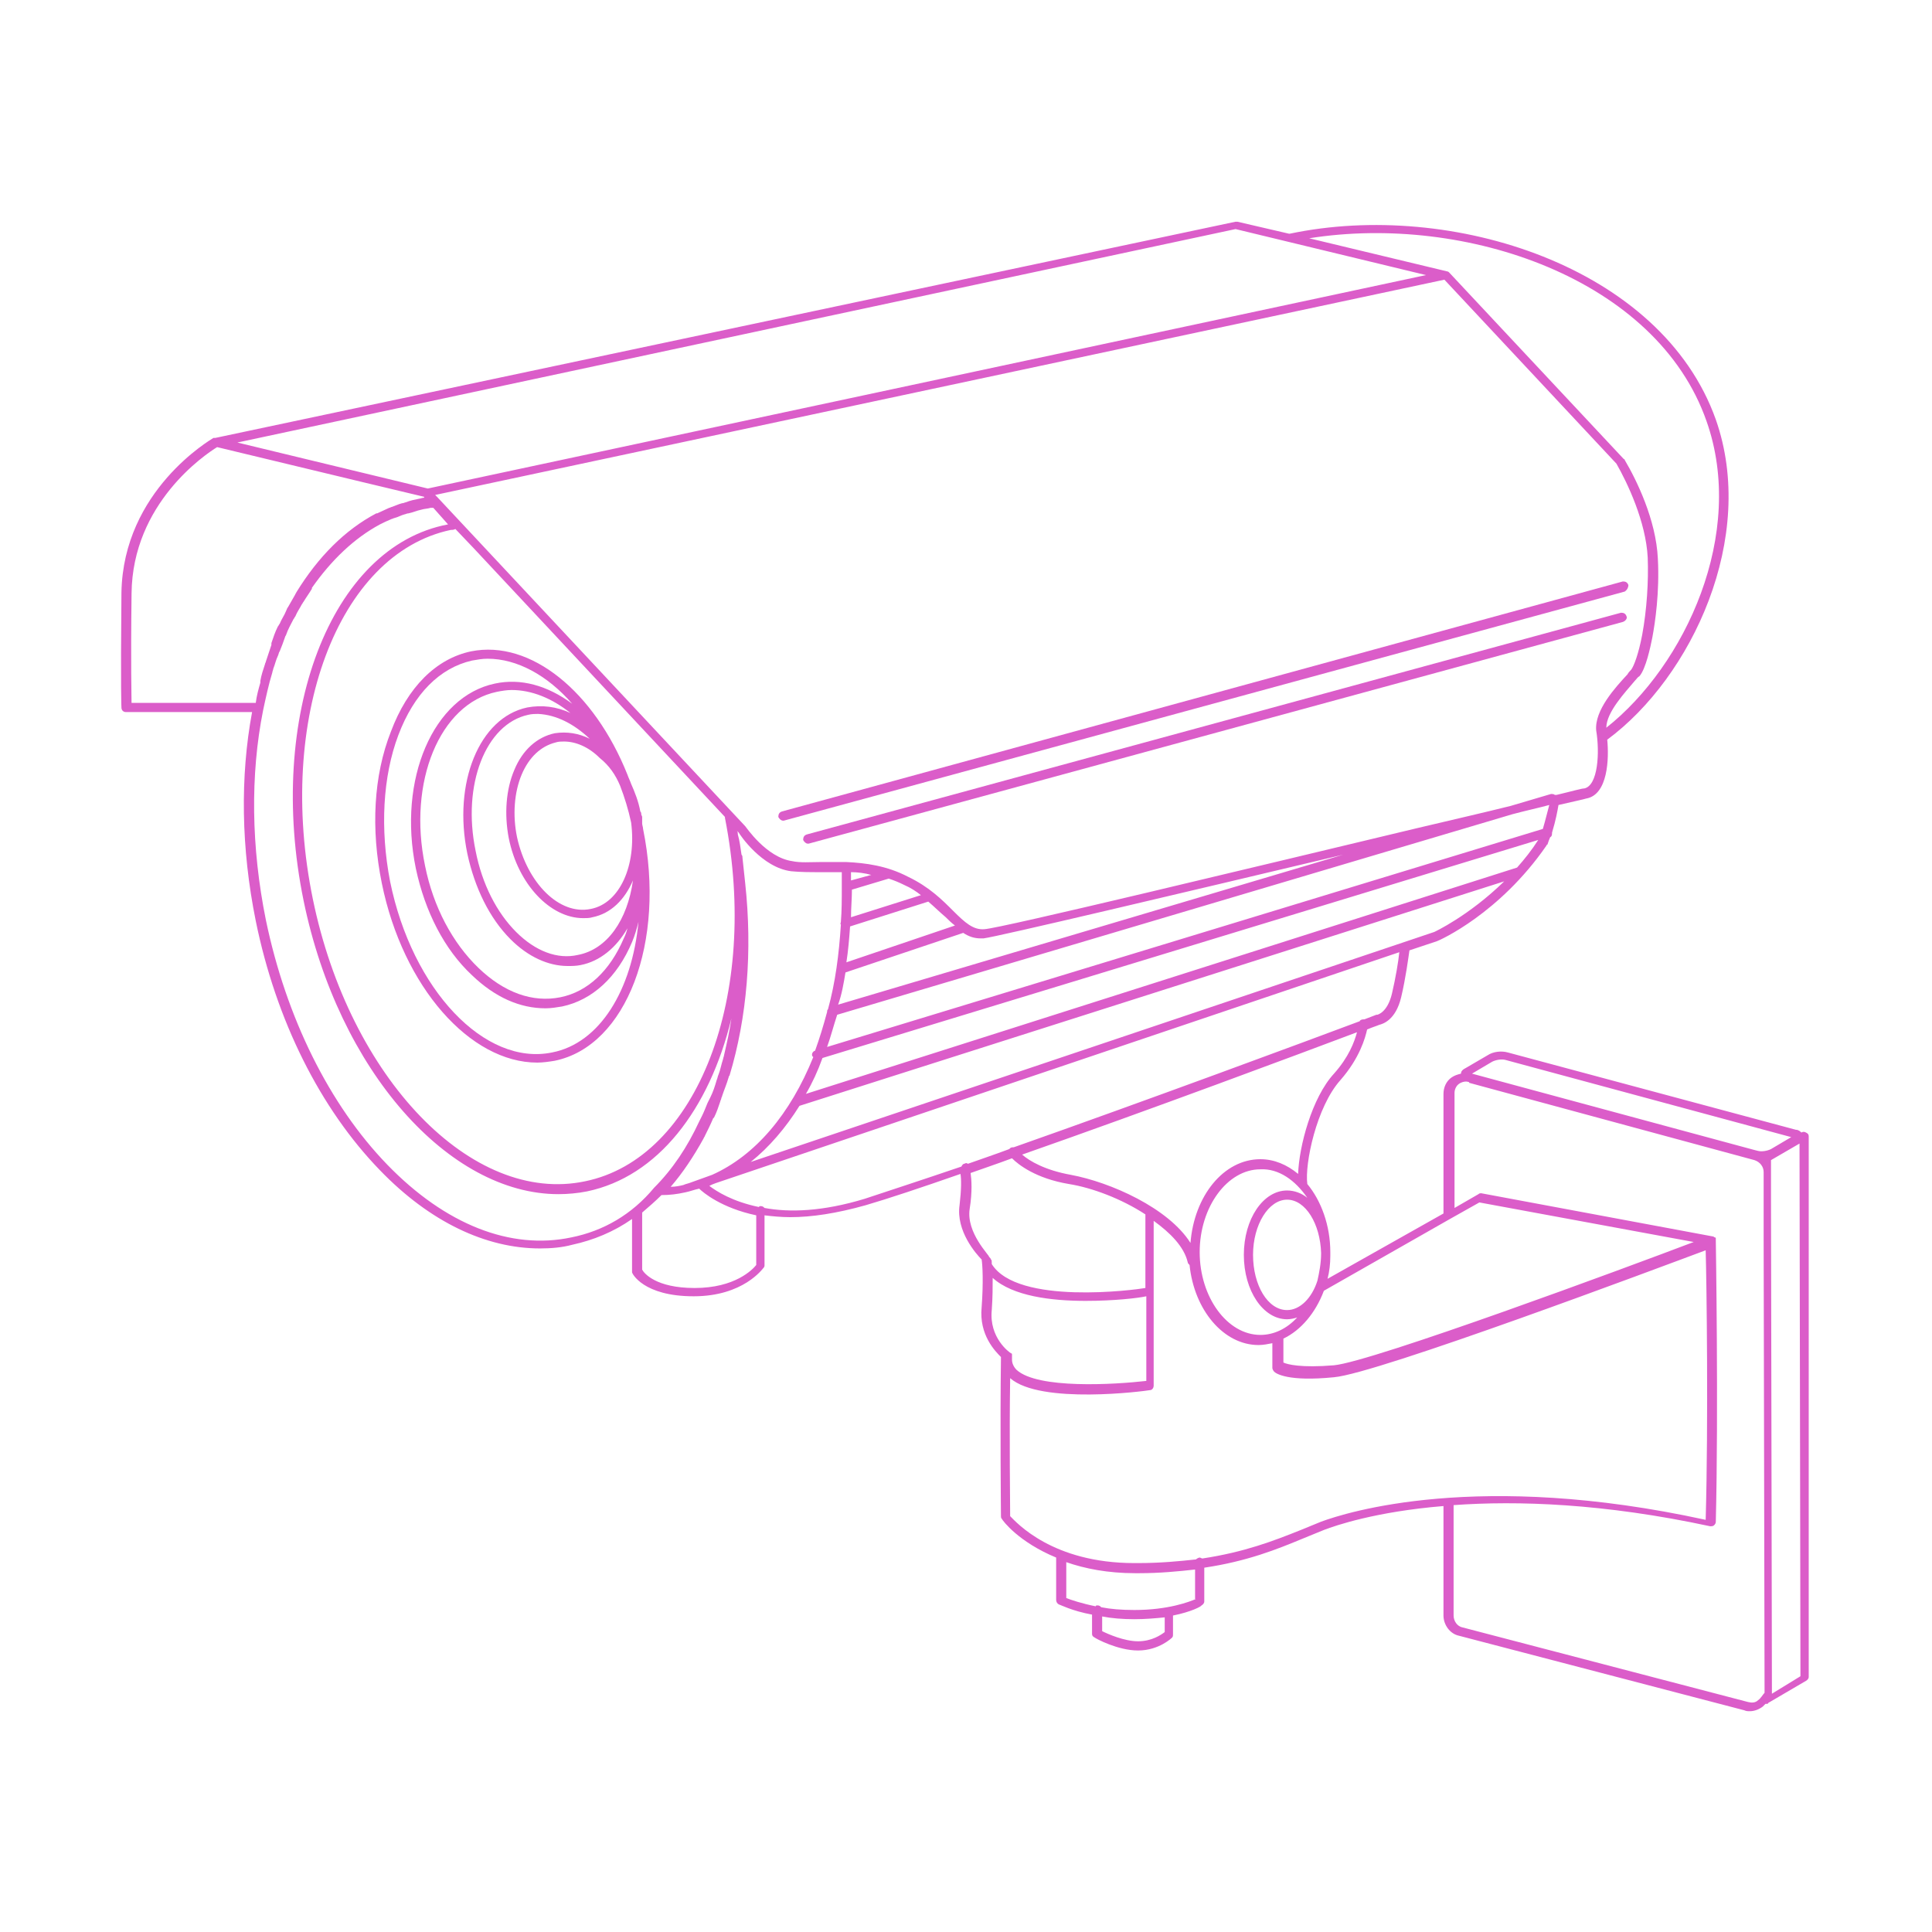 <?xml version="1.0" encoding="utf-8"?>
<!-- Generator: Adobe Illustrator 23.0.1, SVG Export Plug-In . SVG Version: 6.00 Build 0)  -->
<svg version="1.0" id="Layer_1" xmlns="http://www.w3.org/2000/svg" xmlns:xlink="http://www.w3.org/1999/xlink" x="0px" y="0px"
	 viewBox="0 0 210 210" enable-background="new 0 0 210 210" xml:space="preserve">
<g>
	<path fill="#DB5DC9" d="M41.5,96c2.3,11.3,9.6,19.5,16.9,19.5c0.6,0,1.3-0.1,1.9-0.2c7.8-1.6,12.1-12.9,9.6-25.2
		c0-0.2-0.1-0.4-0.1-0.6c0-0.1,0-0.2,0-0.3c0-0.1,0-0.1,0-0.2c0-0.1,0-0.1,0-0.2c0-0.1-0.1-0.2-0.1-0.3c0-0.1,0-0.2-0.1-0.3
		c-0.2-1.1-0.6-2.1-1-3c-0.1-0.3-0.3-0.7-0.4-1c-3.6-9-10.5-14.7-17-13.4c-3.8,0.8-6.9,3.9-8.7,8.7C40.6,84.3,40.3,90.1,41.5,96z
		 M67.4,85.4c0.5,1.3,0.9,2.6,1.2,4c0.6,4.6-1.2,8.8-4.4,9.4c-3.4,0.7-6.9-2.8-8-7.8c-0.5-2.4-0.3-4.9,0.5-6.8
		c0.8-1.9,2.1-3.1,3.7-3.5c0.3-0.1,0.6-0.1,0.9-0.1c1.3,0,2.7,0.6,3.9,1.8C66.2,83.2,66.9,84.2,67.4,85.4z M64.1,80.3
		c-1.2-0.6-2.5-0.8-3.8-0.6c-1.9,0.4-3.5,1.8-4.4,4c-0.9,2.1-1.1,4.8-0.6,7.4c1,5,4.5,8.7,8.1,8.7c0.3,0,0.7,0,1-0.1
		c2-0.4,3.5-1.9,4.4-4c-0.6,4.3-2.8,7.5-6,8.1c-2.2,0.5-4.6-0.4-6.7-2.5c-2.1-2.1-3.7-5.2-4.4-8.8c-1.5-7.2,1.1-13.8,5.7-14.8
		c0.4-0.1,0.8-0.1,1.1-0.1C60.5,77.7,62.4,78.7,64.1,80.3z M57.3,76.9c-5.2,1.1-8.1,8.2-6.5,15.9c0.8,3.7,2.4,7,4.7,9.3
		c1.9,1.9,4.1,2.9,6.2,2.9c0.5,0,0.9,0,1.4-0.1c2.1-0.4,3.9-1.9,5.1-4c-0.1,0.4-0.2,0.7-0.4,1.1c-1.5,3.5-3.9,5.8-6.9,6.4
		c-3,0.6-6.1-0.5-8.9-3.2c-2.8-2.7-4.9-6.6-5.8-11.1C44.3,85,47.8,76.5,54,75.2c0.5-0.1,1.1-0.2,1.6-0.2c2.2,0,4.4,0.9,6.4,2.5
		C60.5,76.8,58.9,76.6,57.3,76.9z M43.3,79.9c1.7-4.5,4.5-7.3,8-8.1c0.6-0.1,1.1-0.2,1.7-0.2c3.2,0,6.5,1.8,9.2,4.9
		c-2.7-2-5.6-2.8-8.4-2.2c-6.7,1.4-10.6,10.4-8.6,20.1c1,4.7,3.1,8.8,6.1,11.6c2.5,2.4,5.2,3.6,8,3.6c0.6,0,1.2-0.1,1.8-0.2
		c3.3-0.7,6-3.2,7.6-7c0.3-0.7,0.5-1.4,0.7-2.2c-0.7,7.4-4.2,13.2-9.4,14.2c-7.3,1.5-15.2-6.8-17.6-18.6
		C41.3,90.1,41.6,84.4,43.3,79.9z"/>
	<path fill="#DB5DC9" d="M177,63.6c-0.1-0.3-0.3-0.4-0.6-0.4L85,88.2c-0.3,0.1-0.4,0.3-0.4,0.6c0.1,0.2,0.3,0.4,0.5,0.4
		c0,0,0.1,0,0.1,0l91.4-24.9C176.9,64.1,177,63.8,177,63.6z"/>
	<path fill="#DB5DC9" d="M176.8,67c-0.1-0.3-0.3-0.4-0.6-0.4L87.7,90.7c-0.3,0.1-0.4,0.3-0.4,0.6c0.1,0.2,0.3,0.4,0.5,0.4
		c0,0,0.1,0,0.1,0l88.5-24.1C176.7,67.5,176.9,67.2,176.8,67z"/>
	<path fill="#DB5DC9" d="M196.6,123.5c0-0.2-0.1-0.3-0.3-0.4c-0.2-0.1-0.3-0.1-0.5,0l0,0c-0.1-0.1-0.3-0.3-0.6-0.3l-31.3-8.4
		c-0.7-0.2-1.6-0.1-2.2,0.3l-2.4,1.4c-0.4,0.2-0.5,0.4-0.5,0.6c-0.4,0.1-0.7,0.2-1,0.4c-0.6,0.4-0.9,1.1-0.9,1.8l0,13l-12.6,7.1
		c0.2-0.8,0.3-1.6,0.3-2.5c0-0.1,0-0.1,0-0.2c0-0.1,0-0.1,0-0.2c0-2.9-1-5.6-2.5-7.4c-0.3-2.2,1-8.4,3.6-11.3
		c2.1-2.4,2.7-4.6,2.9-5.5c0.7-0.3,1.1-0.4,1.3-0.5c0.4-0.1,1.8-0.5,2.4-3c0.5-2.1,0.8-4.4,0.9-5.1l3-1c0.3-0.1,6.8-3,11.9-10.4
		c0,0,0-0.1,0.1-0.1c0.1-0.3,0.2-0.6,0.3-0.8c0.2-0.1,0.2-0.3,0.2-0.5c0,0,0,0,0,0c0.4-1.3,0.6-2.4,0.7-3c1.7-0.4,2.7-0.6,3-0.7
		c2.4-0.4,2.5-4.4,2.3-6.4c9.2-6.8,16.3-22,11.8-34.8c-5.9-16.6-28.7-23.9-46.3-20.2c0,0-0.1,0-0.1,0l-5.6-1.3c-0.1,0-0.1,0-0.2,0
		L23.4,47.6c0,0-0.1,0-0.1,0c0,0,0,0-0.1,0c0,0,0,0,0,0c0,0,0,0,0,0c-0.3,0.2-9.8,5.7-10,16.8c-0.1,10.9,0,12.5,0,12.5
		c0,0.3,0.2,0.5,0.5,0.5h13.7c-1.3,7-1.2,14.8,0.4,22.7c2.2,10.8,7,20.4,13.5,27.1c5.4,5.6,11.5,8.5,17.4,8.5c1.2,0,2.4-0.1,3.5-0.4
		c2.3-0.5,4.5-1.4,6.5-2.8v5.6c0,0.1,0,0.1,0,0.2c0,0.1,1.2,2.6,6.7,2.6c5.4,0,7.5-3,7.6-3.1c0.1-0.1,0.1-0.2,0.1-0.3v-5.4
		c0.8,0.1,1.8,0.2,2.8,0.2c2.3,0,5-0.4,8.2-1.3c2.4-0.7,6-1.9,10.3-3.4c0.1,0.6,0.1,1.7-0.1,3.4c-0.4,2.8,1.8,5.3,2.4,5.9
		c0.1,0.6,0.2,2.5,0,5.2c-0.3,3,1.5,4.8,2.1,5.4c0,0,0,0.1,0,0.1c-0.1,7.1,0,17.1,0,17.2c0,0.1,0,0.2,0.1,0.3
		c0.1,0.2,1.8,2.5,5.9,4.2v4.6c0,0.2,0.1,0.4,0.3,0.5c0.1,0,1.4,0.7,3.6,1.1v2.1c0,0.2,0.1,0.3,0.3,0.4c0.1,0.1,2.5,1.4,4.7,1.4
		c2.3,0,3.7-1.4,3.7-1.4c0.1-0.1,0.1-0.2,0.1-0.4v-2c2-0.4,3.1-1,3.1-1.1c0.2-0.1,0.3-0.3,0.3-0.4v-3.7c4.7-0.7,7.9-2,10.8-3.2
		c0.7-0.3,1.5-0.6,2.2-0.9c1.3-0.5,5.7-2,13-2.6l0,11.9c0,1,0.7,2,1.7,2.2l31,8.1c0.2,0.1,0.4,0.1,0.6,0.1c0.5,0,1-0.2,1.4-0.5
		c0.1-0.1,0.2-0.2,0.3-0.3c0,0,0.1,0,0.1,0c0.1,0,0.2,0,0.2-0.1l4.1-2.4c0.2-0.1,0.3-0.3,0.3-0.4L196.6,123.5z M162.2,115.4
		c0.4-0.2,1-0.3,1.4-0.2l31.1,8.4l-2.2,1.3c-0.4,0.2-1,0.3-1.4,0.2l-0.4-0.1c0,0,0,0,0,0l-30.7-8.3L162.2,115.4z M142.1,130.2
		c-0.6-0.5-1.4-0.8-2.2-0.8c-2.6,0-4.7,3.1-4.7,7s2.1,7,4.7,7c0.4,0,0.8-0.1,1.1-0.2c-1.1,1.2-2.5,1.9-4,1.9c-3.6,0-6.6-4.1-6.6-9
		s3-9,6.6-9C139,127,140.8,128.3,142.1,130.2z M139.9,142.4c-2.1,0-3.7-2.7-3.7-6c0-3.3,1.7-6,3.7-6c2,0,3.6,2.6,3.7,5.8
		c0,1.1-0.2,2.1-0.4,3C142.6,141.1,141.3,142.4,139.9,142.4z M139.5,145.5c1.9-0.9,3.5-2.8,4.4-5.2l13.7-7.8c0,0,0,0,0,0l3.2-1.8
		l23.3,4.3c-7.1,2.7-34.9,13-39.1,13.4c-3.6,0.3-5.1-0.1-5.5-0.3V145.5z M145,116.7c-2.4,2.6-3.8,7.9-3.9,10.9
		c-1.2-1-2.6-1.6-4.1-1.6c-4,0-7.2,4-7.6,9.1c-2.4-3.8-8.7-6.6-13-7.4c-2.8-0.5-4.5-1.5-5.3-2.2c13.7-4.8,30.3-11,36.4-13.3
		C147.2,113.3,146.6,114.9,145,116.7z M155.9,101.3l-74.3,25c2-1.6,3.8-3.7,5.3-6.1c0,0,0,0,0,0l76.6-24.4
		C159.6,99.6,155.9,101.3,155.9,101.3z M74.9,128.6C74.9,128.6,74.9,128.6,74.9,128.6c-0.3,0.1-0.4,0.1-0.6,0.2
		c-0.4,0.1-0.9,0.2-1.4,0.2c1.3-1.5,2.5-3.3,3.6-5.3c0-0.1,0.1-0.1,0.1-0.2c0.3-0.6,0.6-1.2,0.9-1.9c0,0,0-0.1,0.1-0.1
		c0.3-0.6,0.5-1.2,0.7-1.8c0-0.1,0.1-0.2,0.1-0.3c0-0.1,0.1-0.2,0.1-0.3c0.2-0.6,0.5-1.3,0.7-2c0-0.1,0.1-0.2,0.1-0.2
		c1.9-6.3,2.5-13.5,1.7-20.9c0,0,0,0,0,0c-0.1-0.9-0.2-1.8-0.3-2.8c0-0.1,0-0.2-0.1-0.3c-0.1-0.7-0.2-1.5-0.4-2.2
		c0-0.1,0-0.3-0.1-0.4l0.2,0.2c0.1,0.2,2.5,3.8,5.7,4.2c1,0.1,2.1,0.1,3.2,0.1c0.7,0,1.5,0,2.3,0c0,0.5,0,1,0,1.5c0,0,0,0.1,0,0.1
		c0,1.3,0,2.6-0.1,3.8c0,0.1-0.1,0.2,0,0.3c0,0,0,0,0,0c-0.2,3.2-0.6,6.3-1.4,9.2c-0.1,0.1-0.1,0.2-0.1,0.3
		c-0.4,1.5-0.8,2.8-1.3,4.2c-0.3,0.1-0.4,0.4-0.3,0.6c0,0,0,0,0.1,0.1c-2.5,6.2-6.3,10.7-11,12.8L74.9,128.6z M49.5,57.5l2,2.1
		l27.3,29.2l0,0.1l0,0c3.8,19.3-3,37-15.2,39.5C51.3,131,38,117.2,34,97.7c-4-19.5,2.7-37.5,15-40.1C49.2,57.6,49.3,57.6,49.5,57.5z
		 M91.9,105.7l12.8-4.3c0.6,0.4,1.2,0.6,1.9,0.6c0.1,0,0.2,0,0.3,0c1.6-0.2,21.4-4.9,39.1-9.1l-54.9,16.3
		C91.5,108.1,91.7,106.9,91.9,105.7z M92,104.6c0.2-1.3,0.3-2.5,0.4-3.9l8.5-2.7c0,0,0,0,0,0c0.7,0.6,1.3,1.2,1.9,1.7
		c0.3,0.3,0.6,0.6,1,0.9L92,104.6z M92.5,99.7c0-1,0.1-2,0.1-3l4-1.2c0.6,0.2,1.1,0.4,1.7,0.7c0.7,0.3,1.3,0.7,1.8,1.1L92.5,99.7z
		 M92.5,95.7c0-0.3,0-0.6,0-0.9c0.7,0,1.5,0.1,2.2,0.3L92.5,95.7z M164.9,94.3C164.9,94.3,164.9,94.3,164.9,94.3l-77.3,24.6
		c0.7-1.2,1.3-2.5,1.8-3.9l77.8-23.7c0,0,0,0,0,0C166.5,92.4,165.7,93.4,164.9,94.3z M167.7,90.1l-77.8,23.7
		c0.4-1.1,0.7-2.3,1.1-3.5l73.4-21.8c1.5-0.4,2.9-0.7,4-1C168.2,88.2,168,89.1,167.7,90.1z M172.2,85.7c-0.3,0-1.3,0.3-3,0.7
		c0,0-0.1,0-0.1,0c0,0-0.1,0-0.1,0c-0.1-0.1-0.3-0.1-0.4-0.1l-4.4,1.3c-2.8,0.7-6.3,1.5-10.1,2.4c-18,4.3-45.3,10.9-47.1,11
		c-1.2,0.1-2.1-0.7-3.4-2c-1.2-1.2-2.6-2.6-4.9-3.7c-2.3-1.2-4.6-1.5-6.7-1.6c0,0,0,0,0,0c0,0,0,0,0,0c-0.4,0-0.8,0-1.1,0
		c-0.1,0-0.2,0-0.3,0c-0.1,0-0.3,0-0.4,0c-0.3,0-0.7,0-1,0c-1.1,0-2.2,0.1-3.1-0.1c-2.8-0.4-5-3.7-5.1-3.8l-1.5-1.6c0,0,0,0,0,0
		l-32-34.2h0l-0.2-0.2l109.7-23.4l18.7,20c1.2,2.1,3.2,6.3,3.4,10.2v0c0.1,2.6-0.1,5.7-0.6,8.4c-0.4,2.1-0.9,3.4-1.2,3.8
		c-0.1,0.1-0.3,0.3-0.4,0.5c-1.3,1.4-3.6,3.9-3.4,6.1C173.9,81.8,173.7,85.4,172.2,85.7z M185.5,45.8c4.3,12.2-2.3,26.5-10.9,33.3
		c0-1.7,2.1-3.9,3.1-5.1c0.2-0.2,0.3-0.4,0.5-0.5c0.7-0.8,1.2-3.2,1.4-4.2c0.3-1.6,0.8-4.9,0.6-8.6c-0.2-4.2-2.3-8.5-3.6-10.7
		c0,0,0-0.1-0.1-0.1l-19-20.3c0,0,0,0,0,0c0,0-0.1-0.1-0.2-0.1c0,0,0,0,0,0c0,0,0,0,0,0l-15-3.6C159.3,23.2,180.1,30.3,185.5,45.8z
		 M134.3,24.9l20.7,5L46.5,53.1l-20.7-5L134.3,24.9z M14.3,76.5c0-1-0.1-3.9,0-12c0.1-9.8,8-15.1,9.3-15.9l15.8,3.8l6.7,1.6l0,0.1
		c-0.2,0-0.4,0.1-0.5,0.1c-0.5,0.1-1,0.2-1.5,0.4c-0.1,0-0.2,0.1-0.4,0.1c-0.4,0.1-0.8,0.3-1.1,0.4c-0.1,0-0.2,0.1-0.3,0.1
		c-0.4,0.2-0.9,0.4-1.3,0.6c0,0-0.1,0-0.1,0c-3.4,1.8-6.3,4.7-8.7,8.6c0,0.1-0.1,0.1-0.1,0.2c-0.3,0.5-0.5,0.9-0.8,1.4
		c-0.1,0.1-0.1,0.2-0.2,0.4c-0.2,0.5-0.5,0.9-0.7,1.4c-0.1,0.1-0.1,0.2-0.2,0.3c-0.3,0.6-0.5,1.2-0.7,1.8c0,0,0,0.1,0,0.1
		c0,0,0,0.1,0,0.1c-0.2,0.6-0.4,1.2-0.6,1.8c0,0.1-0.1,0.2-0.1,0.3c-0.2,0.6-0.4,1.2-0.5,1.8c0,0.1,0,0.1,0,0.2
		c-0.2,0.7-0.4,1.4-0.5,2.2H14.3z M62.1,134.5c-6.6,1.4-13.7-1.4-20-7.9c-6.3-6.5-11-16-13.2-26.6c-1.6-7.9-1.7-15.8-0.3-22.8
		c0,0,0,0,0,0c0.3-1.4,0.6-2.8,1-4.1c0-0.1,0.1-0.3,0.1-0.4c0.2-0.5,0.3-1,0.5-1.4c0.1-0.2,0.1-0.4,0.2-0.5c0.2-0.5,0.4-1,0.6-1.6
		c0-0.1,0.1-0.1,0.1-0.2c0.2-0.6,0.5-1.1,0.8-1.7c0.1-0.1,0.1-0.2,0.2-0.3c0.2-0.5,0.5-0.9,0.7-1.3c0.1-0.1,0.1-0.2,0.2-0.3
		c0.3-0.5,0.6-0.9,0.9-1.4c0,0,0,0,0-0.1c2.1-3,4.6-5.4,7.4-6.9c0,0,0,0,0,0c0.4-0.2,0.8-0.4,1.3-0.6c0.1,0,0.2-0.1,0.3-0.1
		c0.4-0.1,0.7-0.3,1.1-0.4c0.1,0,0.2-0.1,0.4-0.1c0.5-0.1,0.9-0.3,1.4-0.4c0.3-0.1,0.7-0.1,1-0.2c0.1,0,0.2,0,0.3,0l1.6,1.8
		C35.9,59.4,28.9,77.9,33,97.9c3.8,18.5,15.8,31.9,27.7,31.9c1,0,2.1-0.1,3.1-0.3c7.7-1.6,13.3-8.9,15.7-18.8
		c-0.2,1.4-0.5,2.7-0.8,4c0,0.1-0.1,0.3-0.1,0.4c-0.2,0.6-0.3,1.2-0.5,1.7c-0.1,0.2-0.1,0.4-0.2,0.6c-0.2,0.7-0.4,1.3-0.7,1.9
		c-0.1,0.2-0.2,0.4-0.3,0.6c-0.2,0.5-0.4,1-0.6,1.4c-0.1,0.2-0.2,0.4-0.3,0.6c-1.3,2.8-2.9,5.2-4.9,7.2c0,0,0,0,0,0
		C68.7,132,65.6,133.8,62.1,134.5z M82.2,137.5c-0.4,0.5-2.3,2.5-6.7,2.5c-4.2,0-5.5-1.6-5.7-2v-6.2c0.7-0.6,1.4-1.2,2.1-1.9
		c0.9,0,1.7-0.1,2.6-0.3c0.5-0.1,1-0.3,1.5-0.4c0.4,0.4,2.4,2.1,6.2,2.9V137.5z M94,130.3c-4.6,1.4-8.2,1.5-10.9,1
		c-0.1-0.1-0.2-0.2-0.4-0.2c-0.1,0-0.2,0-0.2,0.1c-2.9-0.6-4.6-1.7-5.4-2.3c0.2-0.1,0.4-0.2,0.7-0.3l74.3-25.1
		c-0.1,1-0.4,2.8-0.8,4.5c-0.5,2.1-1.6,2.3-1.6,2.3c0,0-0.1,0-0.1,0c0,0-0.5,0.2-1.3,0.5c0,0-0.1,0-0.1,0c-0.2,0-0.4,0.1-0.4,0.2
		c-5.6,2.1-23.4,8.7-37.6,13.7c-0.1,0-0.3,0-0.4,0.1c0,0-0.1,0.1-0.1,0.1c-1.6,0.6-3.1,1.1-4.5,1.6c-0.1-0.1-0.2-0.1-0.4,0
		c-0.1,0-0.2,0.1-0.3,0.3C100.1,128.3,96.4,129.5,94,130.3z M105.4,131.4c0.3-1.9,0.2-3.2,0.1-3.9c1.4-0.5,2.9-1,4.5-1.6
		c0.7,0.7,2.6,2.2,6.2,2.8c2.5,0.4,5.7,1.6,8.3,3.3v8c-1.1,0.2-13.9,1.9-16.7-2.6c0,0,0,0,0,0c0-0.3,0-0.5-0.1-0.5
		c0-0.1-0.1-0.2-0.2-0.3C107.6,136.5,105,134,105.4,131.4z M107.8,142.4c0.1-1.4,0.1-2.5,0.1-3.5c2.2,2,6.4,2.5,10.1,2.5
		c3.1,0,5.7-0.3,6.6-0.5v9.2c-3.5,0.4-11.8,0.9-14.1-1.2c-0.3-0.3-0.5-0.7-0.5-1.1c0-0.1,0-0.2,0-0.3c0,0,0,0,0,0c0,0,0-0.1,0-0.1
		c0,0,0-0.1,0-0.1c0,0,0-0.1,0-0.1c0,0,0-0.1-0.1-0.1c0,0,0,0,0,0C109.7,147,107.5,145.4,107.8,142.4z M126.6,177.4
		c-0.4,0.3-1.4,1-2.9,1c-1.5,0-3.3-0.8-3.9-1.1v-1.6c1,0.2,2.2,0.3,3.5,0.3c1.2,0,2.3-0.1,3.3-0.2V177.4z M130,173.8
		c-0.7,0.3-3,1.2-6.7,1.2c-1.4,0-2.6-0.1-3.6-0.3c-0.1-0.1-0.2-0.2-0.4-0.2c-0.1,0-0.2,0-0.2,0.1c-1.5-0.3-2.7-0.7-3.2-0.9v-3.9
		c2,0.7,4.5,1.2,7.5,1.2c0.1,0,0.3,0,0.4,0c2.3,0,4.3-0.2,6.1-0.4V173.8z M143.6,165.4c-0.7,0.3-1.5,0.6-2.2,0.9
		c-3,1.2-6.1,2.4-10.7,3.1c-0.1,0-0.2-0.1-0.3-0.1c-0.1,0-0.3,0.1-0.4,0.2c-1.8,0.2-3.9,0.4-6.3,0.4c-0.1,0-0.3,0-0.4,0
		c-8.9,0-12.8-4.4-13.5-5.1c0-1.2-0.1-8.7,0-15c3.3,2.9,14.7,1.4,15.2,1.3c0.2,0,0.4-0.2,0.4-0.5v-17.9c1.8,1.3,3.3,2.8,3.7,4.5
		c0,0.1,0.1,0.2,0.2,0.3c0.5,4.9,3.7,8.7,7.5,8.7c0.5,0,1-0.1,1.5-0.2v2.7c0,0.1,0.1,0.3,0.2,0.4c0.2,0.2,1.5,1.1,6.5,0.6
		c4.7-0.4,35.3-11.9,40.4-13.8c0.1,3.4,0.3,18.6,0,29.3C160.7,159.8,146.3,164.4,143.6,165.4z M191.1,184.8
		c-0.3,0.3-0.7,0.3-1.1,0.2l-31-8.1c-0.6-0.1-1-0.7-1-1.3l0-12c6.9-0.5,16.3-0.2,27.9,2.3c0.1,0,0.3,0,0.4-0.1
		c0.1-0.1,0.2-0.2,0.2-0.4c0.3-12.1,0-30.5,0-30.6c0,0,0,0,0,0c0-0.1,0-0.1,0-0.1c0,0,0,0,0-0.1c0-0.1-0.1-0.1-0.1-0.1c0,0,0,0,0,0
		c0,0,0,0,0,0c-0.1,0-0.1-0.1-0.2-0.1l-25.2-4.7c-0.1,0-0.2,0-0.3,0.1l-2.6,1.5l0-12.5c0-0.4,0.2-0.8,0.5-1c0.3-0.2,0.7-0.3,1-0.2
		c0,0,0.1,0,0.1,0.1l31,8.4c0.6,0.2,1,0.7,1,1.3l0,7.1l0.1,49.5C191.6,184.2,191.4,184.6,191.1,184.8z M192.6,184.1l-0.1-53.7l0-3.2
		c0,0,0,0,0,0l0-1.1l3.1-1.8l0.1,57.9L192.6,184.1z"/>
</g>
</svg>
